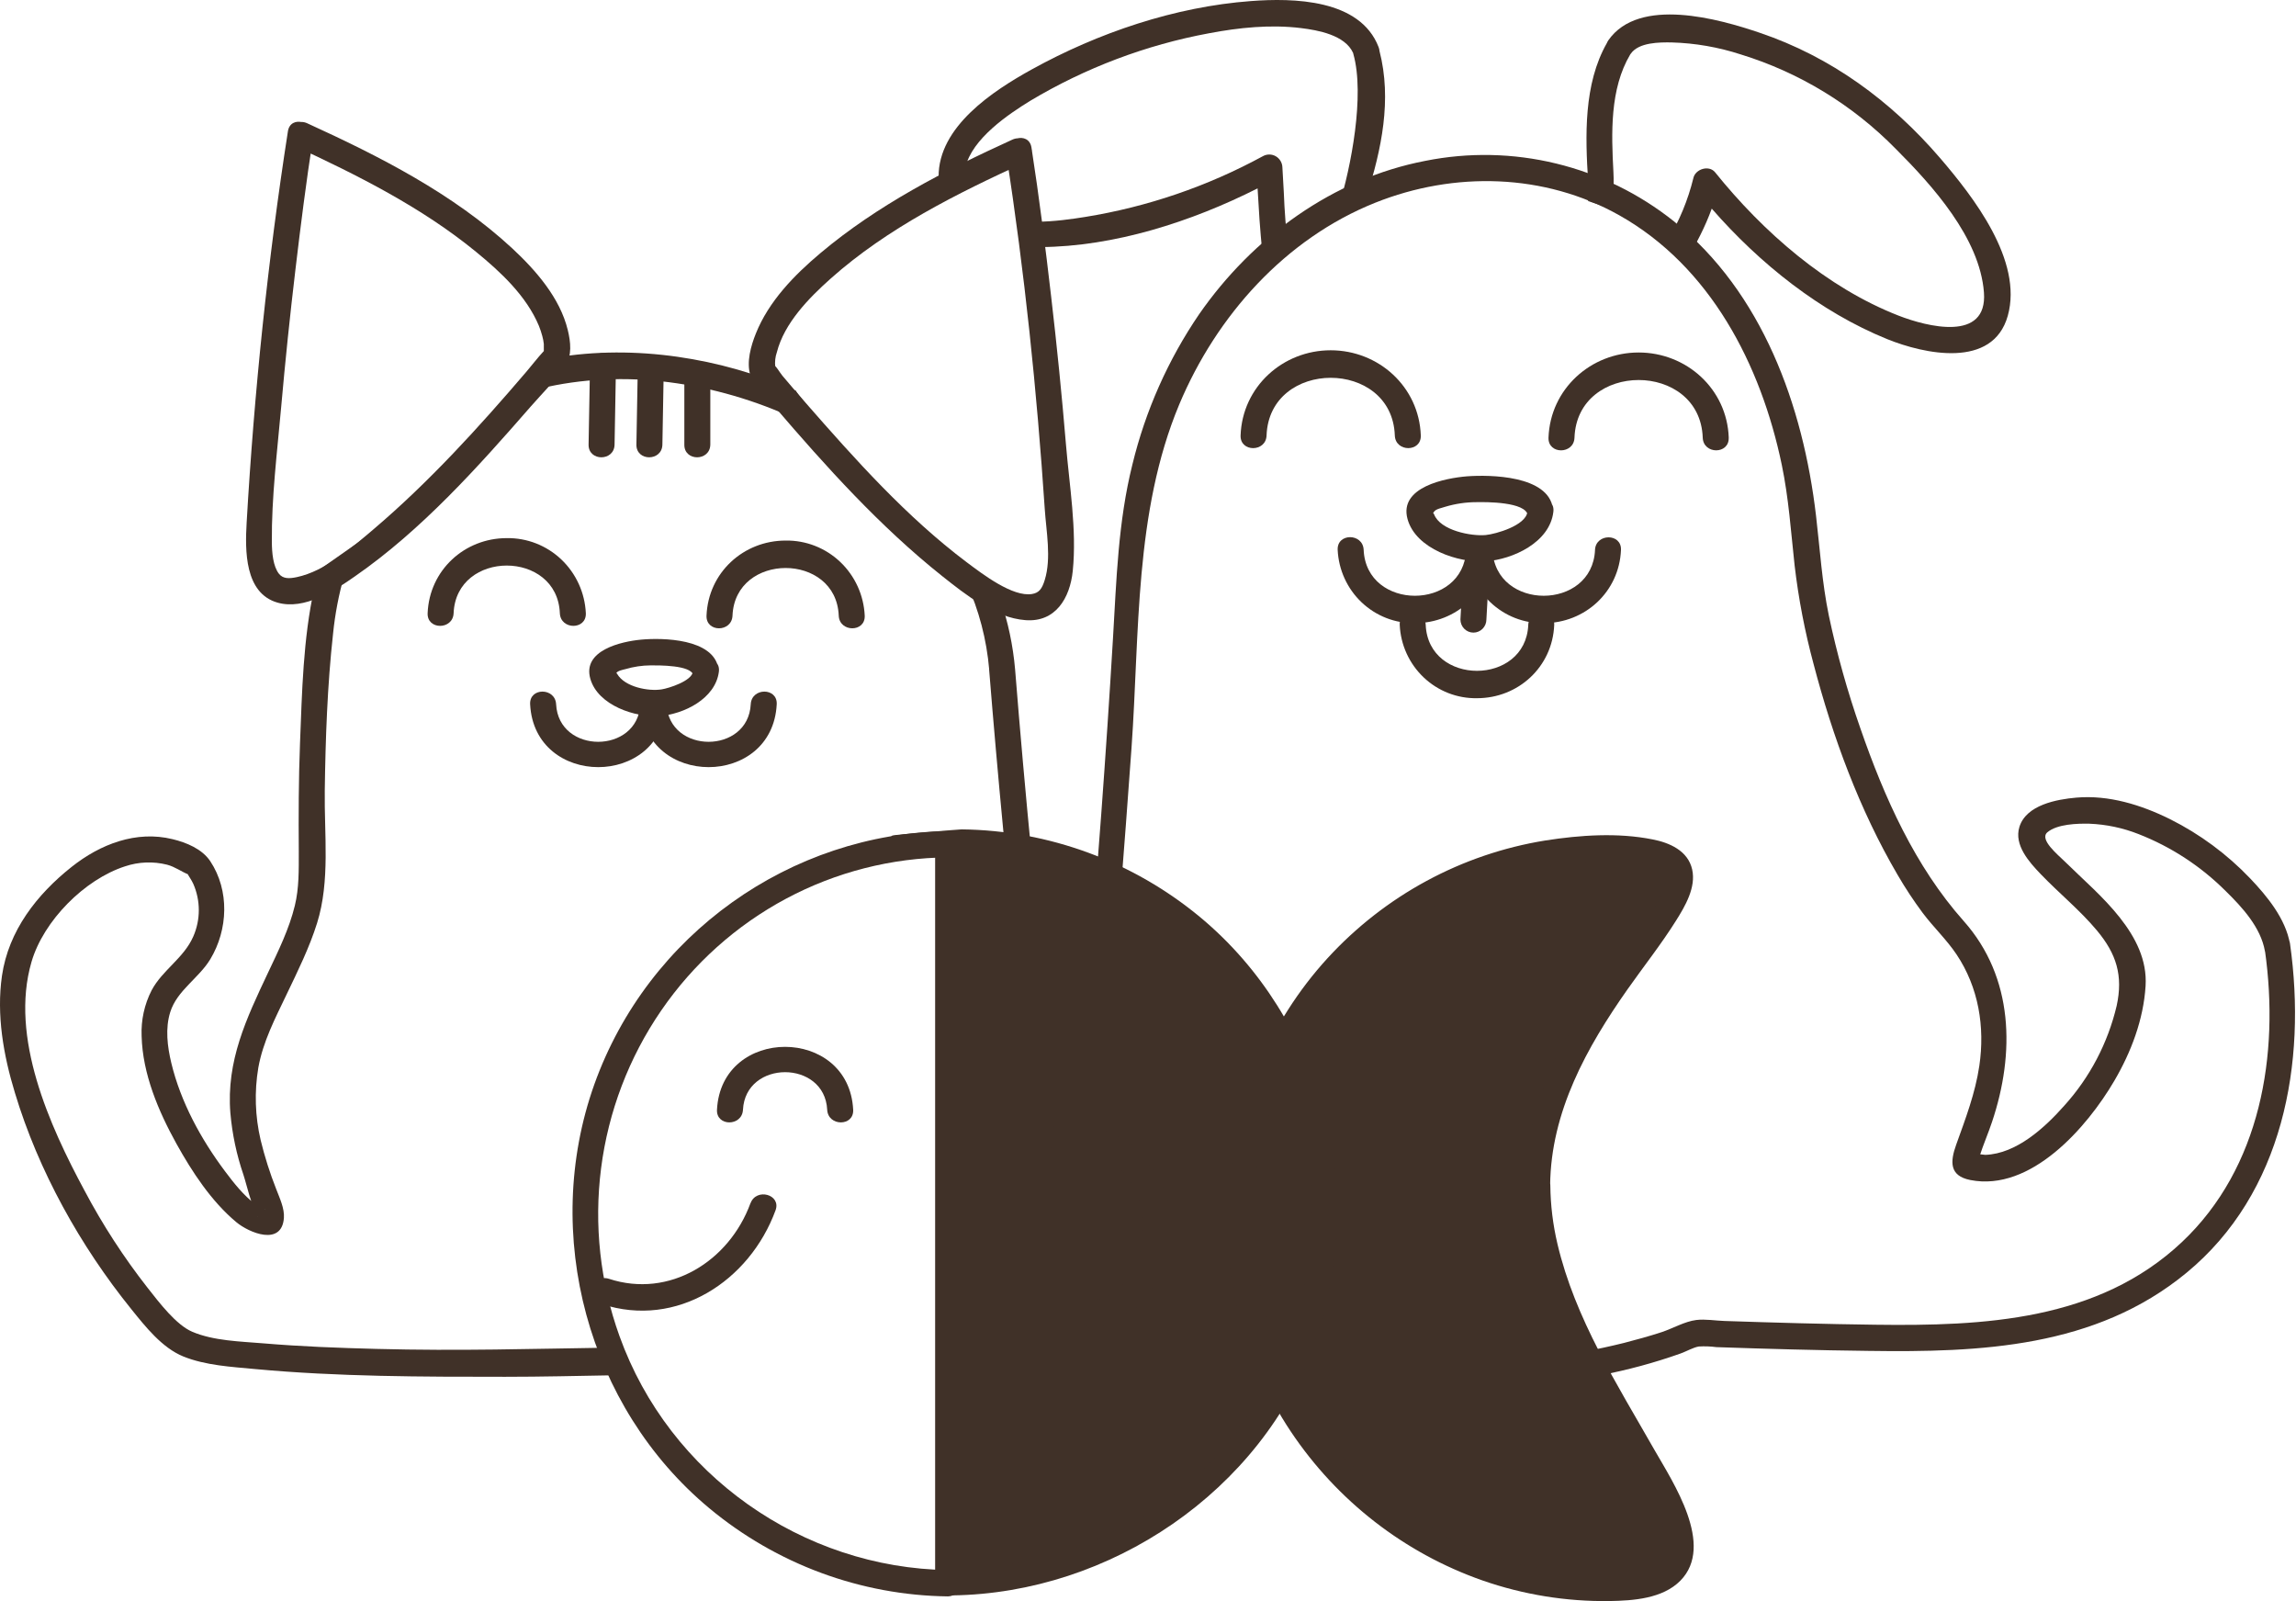 <svg width="578" height="403" viewBox="0 0 578 403" fill="none" xmlns="http://www.w3.org/2000/svg">
<path d="M72.482 33.037C67.408 65.625 63.988 98.629 62.091 131.566C61.689 138.501 61.54 149.329 69.894 151.692C76.631 153.581 84.069 148.781 89.34 145.078C106.104 133.456 120.261 117.63 133.652 102.276C136.52 98.988 139.875 95.719 142.314 92.071C144.061 89.464 143.65 86.043 142.94 83.095C140.968 74.941 134.829 67.978 128.923 62.488C114.093 48.759 95.498 39.311 77.332 31.024C73.529 29.286 70.193 34.983 74.033 36.694C89.966 44.063 106.188 52.199 119.868 63.414C126.017 68.441 132.53 74.488 135.67 82.028C136.003 82.864 136.287 83.719 136.52 84.588C136.702 85.241 136.83 85.908 136.903 86.582C136.903 87.149 136.903 87.706 136.903 88.273C136.903 89.048 137.277 88.273 136.903 88.613C136.717 88.764 138.52 86.629 136.847 88.424C135.334 90.049 133.969 91.864 132.521 93.555C120.569 107.529 108.047 121.315 94.012 133.239C88.564 137.849 81.864 143.755 74.715 145.267C72.762 145.682 71.258 145.692 70.249 144.454C68.735 142.564 68.455 139.097 68.436 136.432C68.343 125.198 69.781 113.756 70.772 102.588C71.8 90.953 73.005 79.338 74.388 67.742C75.687 56.753 77.08 45.764 78.78 34.832C79.444 30.628 73.146 28.832 72.482 33.037Z" fill="#403128"/>
<path d="M253.325 38.856C257.932 68.43 261.025 98.382 263.015 128.201C263.38 133.71 264.707 140.484 263.015 145.955C262.324 148.223 261.576 149.224 259.792 149.517C254.942 150.301 247.503 144.632 243.317 141.486C228.244 130.147 215.283 115.653 202.874 101.462C200.887 99.181 198.918 96.886 196.968 94.574C196.342 93.837 195.314 91.947 194.417 91.513C192.072 90.36 196.08 93.402 195.165 92.675C194.679 92.306 195.165 93.156 195.165 92.335C195.024 91.088 195.164 89.824 195.576 88.64C197.445 81.346 203.556 75.072 209.125 70.112C223.348 57.441 241 48.645 258.138 40.821C261.969 39.073 258.642 33.376 254.839 35.152C237.879 42.89 220.9 51.621 206.518 63.724C199.977 69.223 193.529 75.828 190.287 83.935C189.063 86.977 187.848 91.163 188.904 94.46C189.838 97.361 193.062 100.13 194.968 102.322C207.92 117.439 221.544 132.557 237.168 144.991C243.055 149.659 250.354 155.498 258.147 156.093C265.716 156.679 269.36 150.566 270.061 143.697C271.108 133.303 269.211 122.258 268.351 111.912C267.311 99.452 266.065 87.015 264.613 74.6C263.165 62.08 261.595 49.571 259.661 37.117C258.979 32.922 252.671 34.699 253.325 38.856Z" fill="#403128"/>
<path d="M255.548 168.537C255.021 162.426 253.763 156.589 251.879 151.056L221.472 123.5C222.031 124.009 199.127 97.815 200.47 98.401C199.156 97.818 197.833 97.26 196.5 96.728C177.739 89.241 155.91 86.449 135.887 90.76C135.887 90.76 108.737 122.686 99.502 130L80.244 143.489C79.822 145.017 79.442 146.558 79.104 148.109C76.301 160.827 76.039 174.13 75.525 187.094C75.17 196.164 75.151 205.235 75.217 214.315C75.217 218.954 75.301 223.537 74.226 227.94C72.797 233.845 70.04 239.401 67.461 244.862C62.022 256.38 56.939 267.019 57.995 280.171C58.458 285.456 59.559 290.663 61.275 295.676C62.209 298.511 63.069 303.046 64.77 305.474C64.862 305.729 64.919 305.997 64.938 306.268C64.629 306.268 66.741 303.915 66.807 304.378C65.944 304.003 65.102 303.58 64.284 303.112C61.322 300.911 58.836 297.736 56.631 294.797C50.613 286.766 45.492 277.412 43.128 267.567C42.137 263.438 41.558 258.846 42.866 254.726C44.576 249.293 50.052 246.223 52.94 241.442C57.425 234.006 57.817 224.151 52.94 216.781C50.884 213.682 46.903 212.057 43.445 211.225C34.288 208.977 25.242 212.482 18.047 218.189C9.282 225.134 2.161 234.251 0.498 245.59C-0.922 255.425 0.862 265.592 3.75 275.05C9.674 294.731 20.215 313.619 33.054 329.521C36.615 333.933 40.782 339.243 46.137 341.426C51.743 343.694 58.285 344.043 64.228 344.601C85.113 346.538 106.222 346.547 127.173 346.547C136.275 346.547 145.396 346.324 154.517 346.165C159.129 346.084 168.452 370.977 184.748 382.852C204.803 397.465 238.493 399.643 238.493 399.643L248.57 342.551C257.831 340.265 252.913 336.295 258.015 327.376C260.585 322.888 261.968 317.181 263.472 312.258C264.653 308.512 265.553 304.681 266.163 300.797C267.528 291.594 266.733 282.297 265.827 273.085C263.958 253.97 261.613 234.913 259.744 215.798C258.205 200.051 256.806 184.303 255.548 168.556C255.212 164.342 248.661 164.304 249.007 168.556C251.162 195.289 253.704 221.984 256.632 248.641C258.034 261.331 259.865 274.086 260.314 286.861C260.662 294.229 259.781 301.605 257.707 308.677C256.435 313.261 254.925 317.775 253.184 322.198C251.07 327.402 249.028 373.915 241.852 392.927C238.493 399.643 225.057 396.285 225.057 396.285L194.825 386.21L174.671 369.418C166.663 368.984 154.517 339.193 154.517 339.193C133.501 339.505 115.754 340.075 94.747 339.527C85.253 339.281 75.759 338.931 66.293 338.128C60.555 337.646 53.79 337.514 48.389 335.209C44.343 333.48 40.119 327.915 37.175 324.173C31.169 316.511 25.853 308.321 21.29 299.701C12.496 283.374 2.404 261.113 7.927 242.131C10.945 231.738 21.308 221.345 31.466 218.066C34.888 216.916 38.562 216.772 42.062 217.65C44.1 218.189 45.595 219.379 47.473 220.126C48.024 220.343 47.043 219.634 47.034 219.616C47.51 220.56 48.202 221.458 48.65 222.45C49.572 224.541 50.048 226.804 50.048 229.092C50.048 231.381 49.572 233.644 48.65 235.735C46.249 241.205 40.913 244.125 38.175 249.256C36.353 252.809 35.483 256.784 35.652 260.783C35.895 270.316 39.876 279.68 44.417 287.881C48.351 294.968 53.211 302.385 59.471 307.61C62.714 310.321 70.918 313.732 71.47 306.589C71.657 304.133 70.367 301.515 69.526 299.285C67.939 295.269 66.631 291.146 65.611 286.946C64.211 280.974 64.014 274.779 65.031 268.729C66.228 262.115 69.283 256.314 72.152 250.295C74.955 244.446 77.88 238.541 79.824 232.343C83.15 221.723 81.599 209.912 81.758 198.961C81.945 185.847 82.403 172.581 83.842 159.542C84.341 154.552 85.286 149.628 86.663 144.828C87.83 140.759 109.131 126.75 109.131 126.75L135.887 97.815C146.353 95.277 157.508 94.798 168.457 96.209C179.311 97.606 190.266 100.76 200.47 105.553C210.14 110.096 218.263 126.75 218.263 126.75C218.263 126.75 236.977 134.89 240.731 141.622C241.644 143.26 242.498 144.937 243.288 146.654C246.442 153.566 248.384 160.98 249.026 168.565C249.371 172.741 255.913 172.779 255.548 168.537Z" fill="#403128"/>
<path d="M161.2 177.265C160.555 189.86 140.642 189.879 139.997 177.265C139.782 173.032 133.241 173.004 133.456 177.265C134.531 198.364 166.667 198.373 167.741 177.265C167.956 173.014 161.415 173.023 161.2 177.265Z" fill="#403128"/>
<path d="M188.994 177.265C188.35 189.86 168.436 189.879 167.792 177.265C167.577 173.032 161.035 173.004 161.25 177.265C162.325 198.364 194.461 198.373 195.536 177.265C195.751 173.014 189.209 173.023 188.994 177.265Z" fill="#403128"/>
<path d="M217.687 154.96C217.445 149.812 215.232 144.961 211.515 141.434C207.798 137.908 202.87 135.981 197.774 136.063C187.159 136.063 178.3 144.123 177.861 154.96C177.683 159.212 184.224 159.212 184.402 154.96C185.056 138.983 210.492 138.964 211.146 154.96C211.324 159.202 217.865 159.221 217.687 154.96Z" fill="#403128"/>
<path d="M147.479 154.346C147.237 149.198 145.024 144.347 141.307 140.82C137.591 137.293 132.663 135.367 127.566 135.449C116.951 135.449 108.092 143.508 107.653 154.346C107.475 158.598 114.016 158.598 114.194 154.346C114.848 138.368 140.284 138.349 140.938 154.346C141.116 158.588 147.657 158.607 147.479 154.346Z" fill="#403128"/>
<path d="M174.436 169.076C174.128 171.429 168.353 173.234 166.587 173.517C163.251 174.056 157.308 172.941 155.373 169.643C154.859 168.755 154.626 170.163 155.168 169.369C155.542 168.821 156.85 168.575 157.439 168.424C159.509 167.81 161.654 167.492 163.812 167.479C165.68 167.479 174.091 167.366 174.53 169.983C175.212 174.169 181.519 172.393 180.837 168.226C179.604 160.724 166.821 160.497 161.419 160.998C156.429 161.461 146.543 163.681 148.617 170.871C150.542 177.57 159.99 180.679 166.064 180.225C172.138 179.772 180.08 175.889 180.968 169.105C181.529 164.872 174.988 164.919 174.436 169.076Z" fill="#403128"/>
<path d="M148.527 92.069L148.172 111.911C148.098 116.172 154.637 116.172 154.712 111.911L155.067 92.069C155.142 87.808 148.602 87.808 148.527 92.069Z" fill="#403128"/>
<path d="M160.566 92.068L160.211 111.91C160.137 116.171 166.676 116.171 166.751 111.91L167.106 92.068C166.905 90.999 160.641 87.806 160.566 92.068Z" fill="#403128"/>
<path d="M172.277 94.25V111.911C172.202 116.172 178.742 116.172 178.816 111.911V94.25C178.891 89.989 172.351 89.989 172.277 94.25Z" fill="#403128"/>
<path d="M420.818 10.68C417.781 10.633 412.548 10.633 410.539 13.515C410.49 13.585 410.44 13.653 410.389 13.718C405.237 22.41 405.646 33.537 406.166 43.306C406.399 47.86 405.838 48.177 406.166 52.722L399.811 50.621C399.624 45.367 400.148 51.007 399.811 45.763C399.061 34.259 398.643 21.144 404.512 10.848C404.607 10.608 404.736 10.366 404.904 10.123C412.651 -0.941 432.797 4.784 442.955 8.233C460.915 14.299 476.044 25.401 488.426 39.81C496.677 49.438 509.339 65.576 505.442 79.494C501.676 92.911 484.407 89.131 475.063 85.352C458.169 78.485 443.001 66.361 430.918 52.51C429.282 57.057 427.024 61.379 424.546 65.482L419.753 60.578C422.73 55.701 424.937 50.383 426.294 44.818C426.798 42.541 430.218 41.473 431.76 43.363C443.889 58.433 459.831 72.379 477.95 79.447C485.071 82.215 500.377 86.174 499.443 73.617C498.406 59.841 486.36 46.594 477.24 37.467C466.384 26.404 452.982 18.239 438.236 13.704C432.601 11.866 426.736 10.847 420.818 10.68Z" fill="#403128"/>
<path d="M314.902 0.268C325.555 -0.535 342.375 -0.27 347.047 11.843C347.18 12.189 347.253 12.518 347.275 12.828C350.447 25.087 347.771 37.655 344.048 49.372L337.02 52C340.123 42.079 343.608 23.927 340.702 13.61C340.673 13.508 340.649 13.408 340.629 13.31C338.574 8.8 331.775 7.595 327.526 7.071C319.855 6.126 311.902 6.939 304.352 8.375C288.474 11.317 273.235 17.075 259.339 25.382C254.023 28.658 244.663 34.877 243.031 42.172L256.777 35.75L260.734 55.82C265.364 55.798 269.94 55.126 273.179 54.607C288.831 52.08 303.952 46.912 317.911 39.319C318.408 39.037 318.969 38.89 319.539 38.892C320.11 38.894 320.67 39.044 321.165 39.33C321.661 39.615 322.075 40.025 322.367 40.52C322.66 41.014 322.821 41.577 322.835 42.154C323.527 53.085 323.088 50.846 324.181 61.75L317.911 65C317.054 56.147 316.972 53.828 316.587 47.418C299.888 55.848 280.44 62.073 261.9 62.194C260.869 62.201 259.81 62.175 258.736 62.11L255.366 40.52L237.518 48.75L236.291 44.544C236.153 31.878 250.081 22.812 259.704 17.493C276.477 8.224 295.783 1.695 314.902 0.268Z" fill="#403128"/>
<path d="M576.475 237.549C575.363 231.218 570.728 225.577 566.448 221.089C560.63 214.994 553.818 209.957 546.311 206.198C539.059 202.599 530.874 200.057 522.707 200.766C517.838 201.191 510.101 202.57 508.372 208.135C506.952 212.727 510.867 217.026 513.736 220.022C518.352 224.84 523.576 229.054 527.874 234.194C532.789 240.081 534.518 245.533 532.855 253.167C530.637 262.544 526.096 271.196 519.66 278.309C514.736 283.865 507.634 290.394 499.803 290.687C498.987 290.559 498.161 290.509 497.336 290.536L496.532 290.337C497.641 291.125 498.056 292.019 497.775 293.021C498.04 292.346 498.241 291.647 498.373 290.933C499.308 288.041 500.523 285.264 501.485 282.372C507.269 265.119 506.98 246.043 494.346 231.832C482.076 218.028 474.386 200.784 468.359 183.399C465.095 174.105 462.436 164.604 460.397 154.959C458.668 146.616 458.164 138.273 457.173 129.826C453.921 102.085 443.652 73.607 421.412 55.721C412.684 48.759 402.568 43.792 391.759 41.163C380.951 38.533 369.708 38.304 358.803 40.49C335.591 44.95 315.37 59.68 301.895 79.059C294.059 90.537 288.359 103.364 285.075 116.91C281.468 131.328 281.056 146.011 280.178 160.77C276.683 219.644 271.301 278.423 265.862 337.136C265.738 338.459 265.613 339.782 265.488 341.104C265.488 341.828 265.722 342.532 266.156 343.107C266.59 343.683 267.2 344.098 267.89 344.288C283.252 346.84 298.83 348.38 314.351 349.466C343.693 351.526 373.81 351.866 402.788 346.169C409.681 344.863 416.466 343.027 423.084 340.679C424.635 340.112 426.215 339.177 427.654 338.922C429.132 338.833 430.615 338.887 432.083 339.082C444.829 339.517 457.584 339.885 470.34 340.027C498.523 340.433 527.51 339.243 550.394 320.403C574.793 300.315 580.736 267.604 576.494 237.511C575.905 233.316 569.597 235.101 570.186 239.268C573.877 265.46 569.13 293.928 549.264 312.655C528.182 332.497 499.308 333.801 472.068 333.442C459.416 333.281 446.773 332.922 434.12 332.497C431.859 332.421 429.298 331.977 427.037 332.251C424.14 332.601 421.103 334.386 418.319 335.303C415.188 336.333 412.02 337.193 408.824 338.024C381.015 344.922 351.524 344.884 323.088 343.353C305.168 342.526 287.306 340.71 269.581 337.911L271.983 341.095C276.758 290.196 281.206 239.259 284.85 188.265C286.906 159.428 285.523 128.928 296.858 101.821C306.24 79.447 323.565 60.077 346.207 51.025C366.082 43.089 388.79 43.59 407.628 54.181C430.551 67.088 443.297 91.758 448.548 116.995C450.296 125.395 450.847 133.823 451.781 142.326C452.764 150.708 454.36 159.005 456.556 167.148C461.369 185.497 468.116 203.846 477.713 220.22C479.627 223.511 481.724 226.691 483.992 229.744C486.702 233.363 490.029 236.481 492.542 240.232C498.093 248.537 499.728 258.458 498.28 268.275C497.261 275.163 494.804 281.579 492.458 288.117C490.926 292.378 490.692 295.969 496.009 297.018C511.259 300.032 525.416 283.742 532.247 272.073C536.49 264.836 539.611 256.625 540.134 248.178C540.545 241.63 537.592 235.971 533.658 230.972C529.528 225.738 524.454 221.439 519.744 216.8C518.072 215.146 513.287 211.282 515.418 209.487C517.875 207.408 522.978 207.266 525.977 207.332C530.226 207.501 534.417 208.385 538.377 209.949C546.584 213.157 554.05 218.04 560.309 224.292C564.439 228.336 569.13 233.42 570.177 239.41C570.906 243.492 577.213 241.715 576.475 237.549Z" fill="#403128"/>
<path d="M369.108 138.396C368.444 153.797 343.961 153.825 343.289 138.396C343.102 134.154 336.56 134.135 336.747 138.396C336.98 143.426 339.142 148.167 342.774 151.612C346.406 155.057 351.223 156.935 356.203 156.849C366.594 156.849 375.2 148.978 375.649 138.434C375.836 134.182 369.294 134.191 369.108 138.434V138.396Z" fill="#403128"/>
<path d="M401.537 138.396C400.874 153.797 376.391 153.825 375.718 138.396C375.532 134.154 368.99 134.135 369.177 138.396C369.41 143.424 371.57 148.164 375.201 151.608C378.831 155.053 383.645 156.933 388.623 156.849C399.014 156.849 407.621 148.978 408.069 138.434C408.256 134.182 401.715 134.191 401.528 138.434L401.537 138.396Z" fill="#403128"/>
<path d="M384.73 157.291C384.066 172.692 359.584 172.721 358.911 157.291C358.724 153.049 352.183 153.03 352.37 157.291C352.602 162.32 354.763 167.059 358.393 170.504C362.023 173.949 366.838 175.828 371.816 175.744C382.207 175.744 390.813 167.874 391.262 157.329C391.448 153.077 384.907 153.087 384.72 157.329L384.73 157.291Z" fill="#403128"/>
<path d="M435.2 110.163C434.761 97.88 424.547 88.725 412.511 88.725C400.476 88.725 390.271 97.89 389.823 110.163C389.673 114.425 396.214 114.415 396.364 110.163C397.065 90.822 427.958 90.813 428.65 110.163C428.799 114.406 435.34 114.425 435.191 110.163H435.2Z" fill="#403128"/>
<path d="M357.675 109.607C357.236 97.324 347.022 88.168 334.986 88.168C322.951 88.168 312.746 97.324 312.307 109.607C312.158 113.868 318.699 113.858 318.848 109.607C319.549 90.266 350.442 90.256 351.134 109.607C351.283 113.849 357.824 113.868 357.675 109.607Z" fill="#403128"/>
<path d="M384.512 128.843C384.11 132.273 376.569 134.428 374.018 134.673C370.448 135.013 362.58 133.558 361.02 129.458C360.646 128.513 360.151 130.11 361.02 128.787C361.506 128.078 363.047 127.842 363.823 127.558C366.386 126.789 369.046 126.398 371.719 126.396C374.037 126.349 384.129 126.283 384.624 129.722C385.222 133.917 391.52 132.132 390.932 127.965C389.754 119.659 375.158 119.461 369.28 119.896C363.888 120.34 352.133 122.57 354.329 130.629C356.394 138.188 367.215 141.75 374.009 141.287C380.802 140.824 390.137 136.563 391.044 128.843C391.586 124.62 385.035 124.658 384.512 128.843Z" fill="#403128"/>
<path d="M367.997 149.508L367.652 155.924C367.652 156.801 367.996 157.642 368.609 158.262C369.223 158.882 370.054 159.231 370.922 159.231C371.789 159.231 372.62 158.882 373.234 158.262C373.847 157.642 374.191 156.801 374.191 155.924L374.546 149.508C374.546 148.631 374.202 147.79 373.589 147.17C372.975 146.55 372.144 146.201 371.277 146.201C370.409 146.201 369.578 146.55 368.964 147.17C368.351 147.79 368.007 148.631 368.007 149.508H367.997Z" fill="#403128"/>
<path d="M387.066 300.775C387.066 352.147 455.001 402.13 404.194 402.13C379.796 402.13 356.398 392.33 339.146 374.886C321.894 357.442 312.202 333.783 312.202 309.114C312.202 284.444 321.894 260.785 339.146 243.341C356.398 225.898 379.796 216.098 404.194 216.098C455.001 216.088 387.066 249.394 387.066 300.775Z" fill="#403128"/>
<path d="M242.119 214.501V400.514C266.354 400.267 289.513 390.359 306.564 372.944C323.615 355.529 333.18 332.013 333.18 307.507C333.18 283.002 323.615 259.486 306.564 242.071C289.513 224.656 266.354 214.748 242.119 214.501Z" fill="#403128"/>
<path d="M383.741 298.35C383.91 316.255 391.217 333.026 399.562 348.427C403.561 355.816 407.972 362.997 412.037 370.329C414.906 375.45 418.12 380.873 419.382 386.684C422.344 400.347 397.833 396.454 390.843 395.377C371.306 392.33 353.321 382.812 339.71 368.316C311.527 338.279 307.667 291.254 330.365 256.824C341.335 240.241 357.44 227.811 376.154 221.486C385.866 218.258 396.051 216.728 406.271 216.961C409.747 217.036 417.232 216.876 419.354 219.634C419.961 220.419 419.737 221.449 419.195 222.998C418.207 225.431 416.926 227.732 415.382 229.848C411.383 235.905 406.879 241.593 402.758 247.564C392.348 262.682 383.882 279.519 383.695 298.303C383.695 302.564 390.236 302.564 390.236 298.303C390.413 279.85 399.45 263.608 409.757 248.963C413.794 243.227 418.167 237.719 421.905 231.766C424.203 228.11 427.007 223.376 425.988 218.841C424.932 214.117 420.269 212.104 416.008 211.282C407.234 209.534 397.796 210.186 389.021 211.556C367.969 214.955 348.654 225.399 334.169 241.215C304.63 273.538 300.528 323.767 324.955 360.332C336.615 377.772 353.548 390.922 373.219 397.815C383.506 401.397 394.328 403.148 405.206 402.992C411.14 402.898 418.559 402.397 423.026 397.862C431.772 388.98 421.157 373.107 416.485 364.934C407.065 348.371 396.506 331.921 392.077 313.109C390.933 308.273 390.331 303.322 390.283 298.35C390.245 294.089 383.704 294.079 383.741 298.35Z" fill="#403128"/>
<path d="M235.412 212.502V398.505L238.683 395.198C202.08 394.688 168.505 371.284 155.946 336.287C151.082 322.783 149.495 308.295 151.32 294.043C153.145 279.79 158.328 266.189 166.433 254.383C174.538 242.576 185.328 232.911 197.896 226.198C210.464 219.486 224.442 215.923 238.655 215.809C242.86 215.752 242.869 209.138 238.655 209.195C199.025 209.743 163.123 235.15 149.611 272.963C136.192 310.634 148.013 354.201 178.532 379.608C195.486 393.719 216.697 401.556 238.655 401.822C239.519 401.809 240.343 401.457 240.954 400.839C241.565 400.222 241.913 399.388 241.926 398.515V212.502C241.954 208.25 235.412 208.24 235.412 212.502Z" fill="#403128"/>
<path d="M238.792 212.074V398.087C238.804 398.961 239.153 399.795 239.763 400.412C240.374 401.03 238.9 401.558 239.763 401.57C279.394 401.022 317.595 375.439 331.107 337.626C344.563 299.983 332.752 256.369 302.223 230.934C285.256 216.83 264.035 209.006 242.072 208.758C241.56 208.751 225.067 210.131 224.68 210.297C221.877 211.499 238.37 215.322 242.072 215.372C278.675 215.882 312.25 239.286 324.809 274.283C329.676 287.79 331.264 302.281 329.438 316.537C327.613 330.793 322.428 344.398 314.319 356.206C306.211 368.014 295.417 377.68 282.844 384.391C270.271 391.102 256.289 394.662 242.072 394.771L245.343 398.078V212.074C245.335 208.524 240.793 207.932 239.278 210.297C238.974 210.771 238.792 211.363 238.792 212.074Z" fill="#403128"/>
<path d="M214.781 279.328C213.706 258.23 181.57 258.22 180.496 279.328C180.281 283.58 186.822 283.571 187.037 279.328C187.682 266.734 207.595 266.715 208.24 279.328C208.455 283.561 214.996 283.59 214.781 279.328Z" fill="#403128"/>
<path d="M275.8 334.142C289.181 331.194 296.788 317.456 294.274 304.18C291.714 290.65 279.501 281.447 266.007 283.498C261.858 284.131 263.624 290.499 267.745 289.875C290.107 286.474 296.05 322.945 274.053 327.764C269.941 328.709 271.679 335.049 275.791 334.142H275.8Z" fill="#403128"/>
<path d="M188.93 302.837C183.566 317.51 168.512 326.874 153.299 321.885C149.29 320.571 147.571 326.949 151.561 328.263C170.344 334.423 188.687 322.499 195.238 304.641C196.705 300.645 190.378 298.915 188.93 302.884V302.837Z" fill="#403128"/>
</svg>
